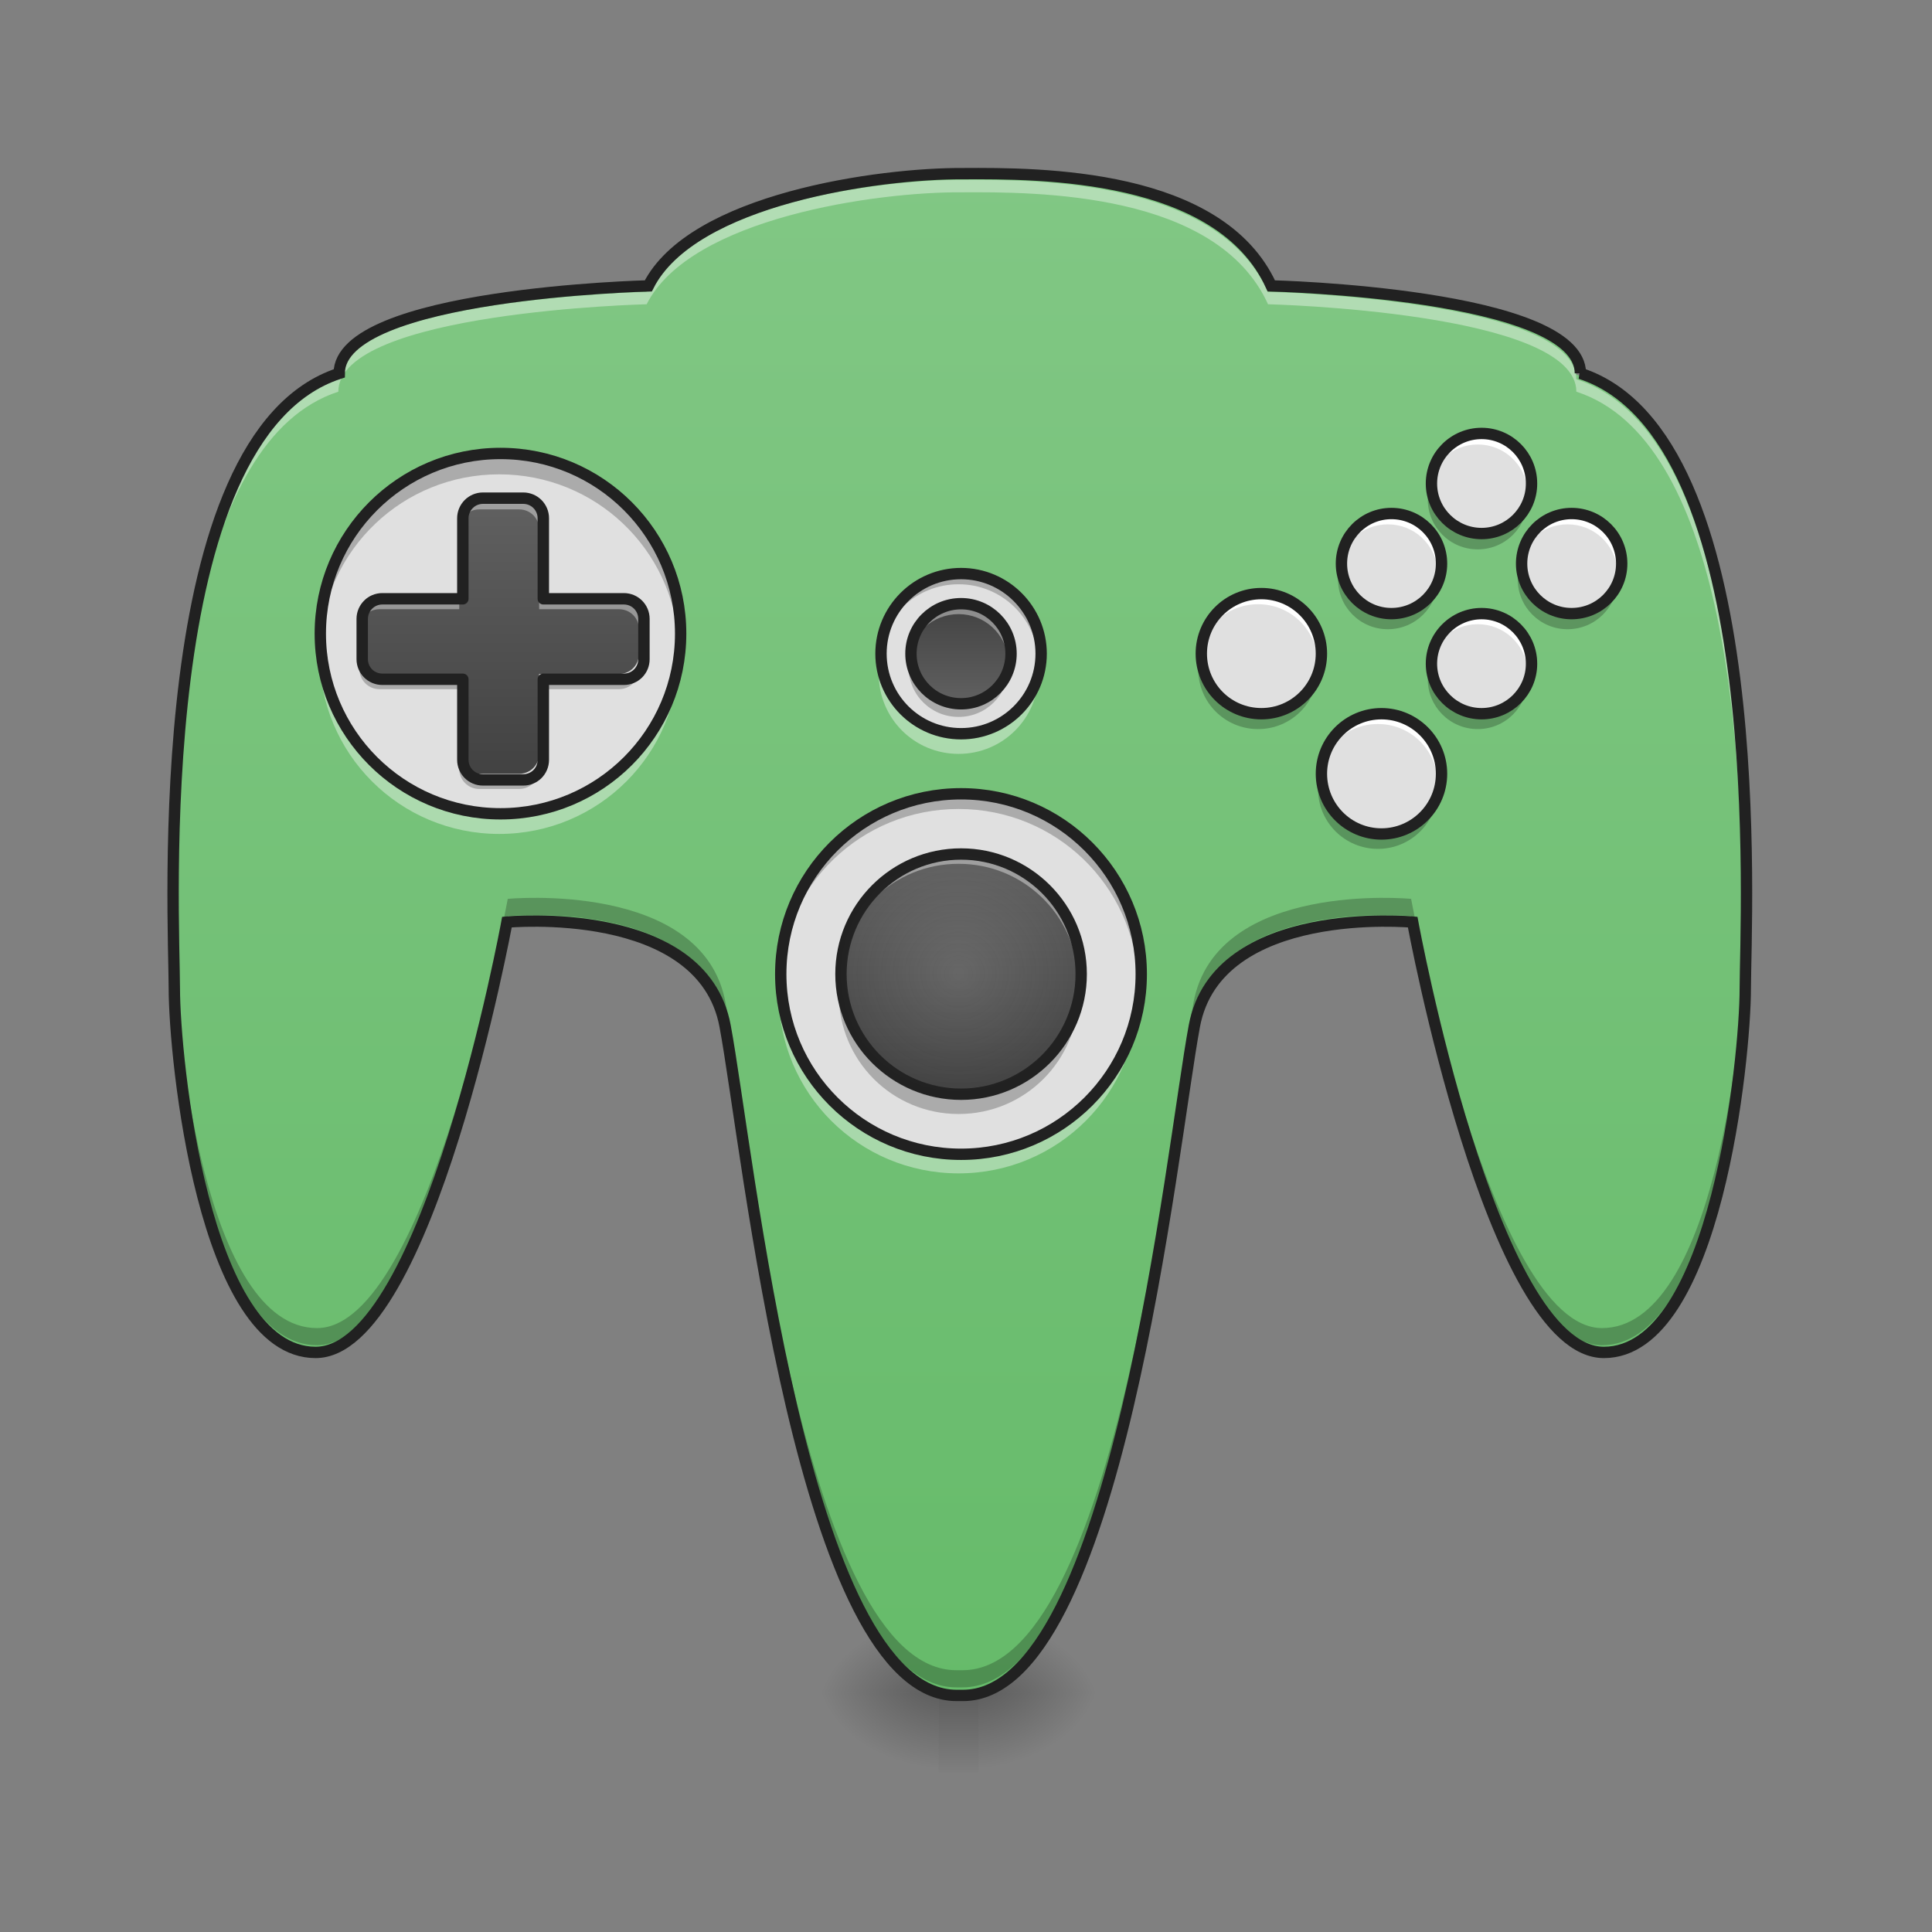 <svg height="48pt" viewBox="0 0 48 48" width="48pt" xmlns="http://www.w3.org/2000/svg" xmlns:xlink="http://www.w3.org/1999/xlink"><rect x="0" y="0" width="48" height="48" fill="#808080" stroke="none"/><linearGradient id="a"><stop offset="0" stop-opacity=".314"/><stop offset=".222" stop-opacity=".275"/><stop offset="1" stop-opacity="0"/></linearGradient><radialGradient id="b" cx="450.909" cy="189.579" gradientTransform="matrix(0 -.117 -.158 -0 53.934 95.393)" gradientUnits="userSpaceOnUse" r="21.167" xlink:href="#a"/><radialGradient id="c" cx="450.909" cy="189.579" gradientTransform="matrix(-0 .117 .158 0 -6.304 -11.291)" gradientUnits="userSpaceOnUse" r="21.167" xlink:href="#a"/><radialGradient id="d" cx="450.909" cy="189.579" gradientTransform="matrix(-0 -.117 .158 -0 -6.304 95.393)" gradientUnits="userSpaceOnUse" r="21.167" xlink:href="#a"/><radialGradient id="e" cx="450.909" cy="189.579" gradientTransform="matrix(0 .117 -.158 0 53.934 -11.291)" gradientUnits="userSpaceOnUse" r="21.167" xlink:href="#a"/><linearGradient id="f" gradientTransform="matrix(.003 0 0 .094 23.084 20.158)" gradientUnits="userSpaceOnUse" x1="255.323" x2="255.323" y1="233.5" y2="254.667"><stop offset="0" stop-opacity=".275"/><stop offset="1" stop-opacity="0"/></linearGradient><linearGradient id="g" gradientUnits="userSpaceOnUse" x1="23.815" x2="23.815" y1="42.051" y2="4.344"><stop offset="0" stop-color="#66bb6a"/><stop offset="1" stop-color="#81c784"/></linearGradient><linearGradient id="h"><stop offset="0" stop-color="#616161"/><stop offset="1" stop-color="#424242"/></linearGradient><linearGradient id="i" gradientUnits="userSpaceOnUse" x1="12.404" x2="12.404" xlink:href="#h" y1="12.282" y2="19.228"/><linearGradient id="j" gradientUnits="userSpaceOnUse" x1="23.815" x2="23.815" xlink:href="#h" y1="21.213" y2="27.167"/><radialGradient id="k" cx="23.815" cy="24.19" gradientUnits="userSpaceOnUse" r="2.977"><stop offset="0" stop-color="#fff" stop-opacity=".118"/><stop offset="1" stop-color="#f1f1f1" stop-opacity="0"/></radialGradient><linearGradient id="l" gradientUnits="userSpaceOnUse" x1="23.97" x2="23.97" xlink:href="#h" y1="17.492" y2="15.011"/><path d="m24.312 42.051h2.977v-1.984h-2.977zm0 0" fill="url(#b)"/><path d="m23.32 42.051h-2.98v1.984h2.98zm0 0" fill="url(#c)"/><path d="m23.32 42.051h-2.98v-1.984h2.98zm0 0" fill="url(#d)"/><path d="m24.312 42.051h2.977v1.984h-2.977zm0 0" fill="url(#e)"/><path d="m23.32 41.555h.992v2.48h-.992zm0 0" fill="url(#f)"/><path d="m39.164 9.305c0-1.984-7.66-2.168-7.66-2.168-1.27-2.793-5.734-2.793-7.641-2.781-2.062-.012-6.711.625-7.797 2.781 0 0-7.66.184-7.66 2.168-4.742 1.547-4.086 13.543-4.086 15.246 0 1.699.719 9.016 3.5 9.016 2.785 0 4.742-10.664 4.742-10.664s4.84-.465 5.406 2.574c.57 3.039 1.918 16.59 5.738 16.59h.156c3.816 0 5.168-13.551 5.734-16.59.566-3.039 5.41-2.574 5.41-2.574s1.957 10.664 4.738 10.664 3.504-7.316 3.504-9.016c0-1.703.656-13.699-4.086-15.246zm0 0" fill="url(#g)"/><path d="m43.332 21.855c-.004 1.012-.031 1.781-.031 2.125 0 1.699-.719 9.016-3.5 9.016s-4.742-10.664-4.742-10.664-4.84-.465-5.406 2.574-1.918 16.59-5.738 16.59h-.156c-3.816 0-5.168-13.551-5.734-16.59-.566-3.039-5.41-2.574-5.41-2.574s-1.957 10.664-4.738 10.664-3.504-7.316-3.504-9.016c0-.344-.027-1.109-.031-2.117-.004 1.219.031 2.152.031 2.543 0 1.699.723 9.016 3.504 9.016s4.738-10.664 4.738-10.664 4.844-.465 5.41 2.574c.566 3.039 1.918 16.59 5.734 16.59h.156c3.82 0 5.172-13.551 5.738-16.59.566-3.039 5.406-2.574 5.406-2.574s1.961 10.664 4.742 10.664 3.5-7.316 3.5-9.016c0-.391.035-1.328.031-2.551zm0 0" fill-opacity=".235"/><g fill="#e0e0e0"><path d="m12.402 11.289c2.469 0 4.465 2 4.465 4.465 0 2.469-1.996 4.465-4.465 4.465-2.465 0-4.465-1.996-4.465-4.465 0-2.465 2-4.465 4.465-4.465zm0 0"/><path d="m23.816 19.723c2.465 0 4.465 2 4.465 4.469 0 2.465-2 4.465-4.465 4.465-2.469 0-4.469-2-4.469-4.465 0-2.469 2-4.469 4.469-4.469zm0 0"/><path d="m23.816 14.266c1.094 0 1.984.891 1.984 1.984 0 1.098-.891 1.984-1.984 1.984-1.098 0-1.984-.887-1.984-1.984 0-1.094.887-1.984 1.984-1.984zm0 0"/><path d="m31.258 14.762c.82 0 1.488.668 1.488 1.488 0 .824-.668 1.488-1.488 1.488-.824 0-1.488-.664-1.488-1.488 0-.82.664-1.488 1.488-1.488zm0 0"/><path d="m34.234 17.738c.82 0 1.488.668 1.488 1.488 0 .824-.668 1.492-1.488 1.492-.824 0-1.488-.668-1.488-1.492 0-.82.664-1.488 1.488-1.488zm0 0"/><path d="m36.715 10.793c.684 0 1.238.555 1.238 1.242 0 .684-.555 1.238-1.238 1.238s-1.242-.555-1.242-1.238c0-.688.559-1.242 1.242-1.242zm0 0"/><path d="m36.715 15.258c.684 0 1.238.559 1.238 1.242s-.555 1.238-1.238 1.238-1.242-.555-1.242-1.238.559-1.242 1.242-1.242zm0 0"/><path d="m34.48 12.777c.688 0 1.242.555 1.242 1.242 0 .684-.555 1.238-1.242 1.238-.684 0-1.238-.555-1.238-1.238 0-.688.555-1.242 1.238-1.242zm0 0"/><path d="m38.945 12.777c.688 0 1.242.555 1.242 1.242 0 .684-.555 1.238-1.242 1.238-.684 0-1.238-.555-1.238-1.238 0-.688.555-1.242 1.238-1.242zm0 0"/></g><path d="m24.25 4.469c-.141 0-.27 0-.387 0-2.062-.008-6.711.629-7.797 2.781 0 0-7.66.188-7.66 2.172-3.762 1.227-4.129 9.031-4.117 13.055.012-4.102.449-11.551 4.117-12.746 0-1.988 7.66-2.172 7.66-2.172 1.086-2.152 5.734-2.793 7.797-2.781 1.906-.012 6.371-.012 7.641 2.781 0 0 7.66.184 7.66 2.172 3.668 1.191 4.105 8.641 4.117 12.738.008-4.02-.355-11.824-4.117-13.047 0-1.984-7.66-2.172-7.66-2.172-1.188-2.617-5.188-2.781-7.254-2.781zm0 0" fill="#fff" fill-opacity=".392"/><path d="m417.71-115.759c0-21.165-81.701-23.123-81.701-23.123-13.54-29.789-61.161-29.789-81.492-29.664-21.998-.125-71.576 6.666-83.159 29.664 0 0-81.701 1.958-81.701 23.123-50.579 16.498-43.579 144.445-43.579 162.609 0 18.123 7.666 96.157 37.33 96.157 29.705 0 50.579-113.739 50.579-113.739s51.62-4.958 57.661 27.456c6.083 32.414 20.456 176.941 61.202 176.941h1.667c40.704 0 55.12-144.528 61.161-176.941 6.041-32.414 57.703-27.456 57.703-27.456s20.873 113.739 50.537 113.739 37.371-78.034 37.371-96.157c0-18.165 6.999-146.111-43.579-162.609zm0 0" fill="none" stroke="#212121" stroke-width="3" transform="matrix(.094 0 0 .094 0 20.158)"/><path d="m12.402 11.289c-2.473 0-4.465 1.992-4.465 4.465 0 .086.004.168.008.25.129-2.359 2.066-4.219 4.457-4.219s4.332 1.859 4.461 4.219c.004-.082.004-.164.004-.25 0-2.473-1.988-4.465-4.465-4.465zm0 0" fill-opacity=".235"/><path d="m12.402 20.719c-2.473 0-4.465-1.992-4.465-4.469 0-.082.004-.164.008-.246.129 2.355 2.066 4.215 4.457 4.215s4.332-1.859 4.461-4.215c.004.082.004.164.004.246 0 2.477-1.988 4.469-4.465 4.469zm0 0" fill="#fff" fill-opacity=".392"/><path d="m132.279-94.595c26.331 0 47.62 21.331 47.62 47.62 0 26.331-21.29 47.62-47.62 47.62-26.289 0-47.62-21.29-47.62-47.62 0-26.289 21.331-47.62 47.62-47.62zm0 0" fill="none" stroke="#212121" stroke-linecap="round" stroke-linejoin="round" stroke-width="3" transform="matrix(.094 0 0 .094 0 20.158)"/><path d="m11.906 12.281c-.273 0-.496.223-.496.496v1.984h-1.984c-.273 0-.496.223-.496.496v.992c0 .277.223.496.496.496h1.984v1.984c0 .277.223.496.496.496h.992c.277 0 .496-.219.496-.496v-1.984h1.984c.277 0 .496-.219.496-.496v-.992c0-.273-.219-.496-.496-.496h-1.984v-1.984c0-.273-.219-.496-.496-.496zm0 0" fill="url(#i)"/><path d="m11.906 12.406c-.273 0-.496.223-.496.496v.25c0-.277.223-.496.496-.496h.992c.277 0 .496.219.496.496v-.25c0-.273-.219-.496-.496-.496zm-2.48 2.48c-.273 0-.496.223-.496.496v.25c0-.277.223-.496.496-.496h1.984v-.25zm3.969 0v.25h1.984c.277 0 .496.219.496.496v-.25c0-.273-.219-.496-.496-.496zm0 0" fill="#fff" fill-opacity=".392"/><path d="m11.906 19.602c-.273 0-.496-.223-.496-.496v-.25c0 .277.223.496.496.496h.992c.277 0 .496-.219.496-.496v.25c0 .273-.219.496-.496.496zm-2.48-2.48c-.273 0-.496-.223-.496-.496v-.25c0 .277.223.496.496.496h1.984v.25zm3.969 0v-.25h1.984c.277 0 .496-.219.496-.496v.25c0 .273-.219.496-.496.496zm0 0" fill-opacity=".235"/><path d="m479.954 495.071c-11.023 0-19.998 8.976-19.998 19.998v79.992h-79.992c-11.023 0-19.998 8.976-19.998 19.998v39.996c0 11.18 8.976 19.998 19.998 19.998h79.992v79.992c0 11.18 8.976 19.998 19.998 19.998h39.996c11.18 0 19.998-8.818 19.998-19.998v-79.992h79.992c11.18 0 19.998-8.818 19.998-19.998v-39.996c0-11.023-8.818-19.998-19.998-19.998h-79.992v-79.992c0-11.023-8.818-19.998-19.998-19.998zm0 0" fill="none" stroke="#212121" stroke-linecap="round" stroke-linejoin="round" stroke-width="11.339" transform="scale(.025)"/><path d="m23.816 19.723c-2.477 0-4.469 1.992-4.469 4.469 0 .062.004.121.008.184.094-2.387 2.047-4.277 4.461-4.277 2.41 0 4.363 1.891 4.461 4.277 0-.062.004-.121.004-.184 0-2.477-1.992-4.469-4.465-4.469zm0 0" fill-opacity=".235"/><path d="m23.816 29.152c-2.477 0-4.469-1.992-4.469-4.465 0-.062.004-.125.008-.188.094 2.387 2.047 4.277 4.461 4.277 2.41 0 4.363-1.891 4.461-4.277 0 .062.004.125.004.188 0 2.473-1.992 4.465-4.465 4.465zm0 0" fill="#fff" fill-opacity=".392"/><path d="m254.017-4.645c26.289 0 47.62 21.331 47.62 47.662 0 26.289-21.331 47.62-47.62 47.62-26.331 0-47.662-21.331-47.662-47.62 0-26.331 21.331-47.662 47.662-47.662zm0 0" fill="none" stroke="#212121" stroke-linecap="round" stroke-linejoin="round" stroke-width="3" transform="matrix(.094 0 0 .094 0 20.158)"/><path d="m23.816 21.215c1.641 0 2.977 1.332 2.977 2.977 0 1.641-1.336 2.977-2.977 2.977-1.645 0-2.977-1.336-2.977-2.977 0-1.645 1.332-2.977 2.977-2.977zm0 0" fill="url(#j)"/><path d="m23.816 21.215c-1.652 0-2.977 1.324-2.977 2.977v.121c.066-1.59 1.367-2.852 2.977-2.852 1.605 0 2.906 1.262 2.973 2.852 0-.039.004-.082.004-.121 0-1.652-1.328-2.977-2.977-2.977zm0 0" fill="#fff" fill-opacity=".392"/><path d="m20.844 24.512c-.004.062-.004.125-.004.188 0 1.648 1.324 2.977 2.977 2.977 1.648 0 2.977-1.328 2.977-2.977 0-.062-.004-.125-.008-.188-.094 1.562-1.383 2.793-2.969 2.793-1.59 0-2.879-1.23-2.973-2.793zm0 0" fill-opacity=".235"/><path d="m254.017 11.27c17.498 0 31.747 14.207 31.747 31.747 0 17.498-14.249 31.747-31.747 31.747-17.54 0-31.747-14.249-31.747-31.747 0-17.54 14.207-31.747 31.747-31.747zm0 0" fill="none" stroke="#212121" stroke-linecap="round" stroke-linejoin="round" stroke-width="3" transform="matrix(.094 0 0 .094 0 20.158)"/><path d="m23.816 21.215c1.641 0 2.977 1.332 2.977 2.977 0 1.641-1.336 2.977-2.977 2.977-1.645 0-2.977-1.336-2.977-2.977 0-1.645 1.332-2.977 2.977-2.977zm0 0" fill="url(#k)"/><path d="m23.816 14.266c-1.102 0-1.984.887-1.984 1.984 0 .043 0 .086.004.125.062-1.039.922-1.859 1.98-1.859 1.055 0 1.914.82 1.98 1.859 0-.039.004-.082.004-.125 0-1.098-.887-1.984-1.984-1.984zm0 0" fill-opacity=".235"/><path d="m21.844 16.5c-.008.082-.012.164-.012.246 0 1.102.883 1.984 1.984 1.984 1.098 0 1.984-.883 1.984-1.984 0-.082-.008-.164-.016-.246-.121.98-.953 1.734-1.969 1.734s-1.848-.754-1.973-1.734zm0 0" fill="#fff" fill-opacity=".392"/><path d="m254.017-62.848c11.666 0 21.165 9.499 21.165 21.165 0 11.707-9.499 21.165-21.165 21.165-11.707 0-21.165-9.457-21.165-21.165 0-11.666 9.457-21.165 21.165-21.165zm0 0" fill="none" stroke="#212121" stroke-linecap="round" stroke-linejoin="round" stroke-width="3" transform="matrix(.094 0 0 .094 0 20.158)"/><path d="m23.816 15.012c.684 0 1.238.555 1.238 1.238 0 .688-.555 1.242-1.238 1.242-.688 0-1.242-.555-1.242-1.242 0-.684.555-1.238 1.242-1.238zm0 0" fill="url(#l)"/><path d="m22.582 16.449c-.004.039-.008.082-.008.125 0 .688.555 1.238 1.242 1.238.684 0 1.238-.551 1.238-1.238 0-.043 0-.086-.004-.125-.062.629-.59 1.117-1.234 1.117-.648 0-1.176-.488-1.234-1.117zm0 0" fill-opacity=".235"/><path d="m23.816 15.012c-.688 0-1.242.551-1.242 1.238 0 .043.004.086.008.125.059-.629.586-1.117 1.234-1.117.645 0 1.172.488 1.234 1.117.004-.039.004-.082.004-.125 0-.688-.555-1.238-1.238-1.238zm0 0" fill="#fff" fill-opacity=".392"/><path d="m254.017-54.89c7.291 0 13.207 5.916 13.207 13.207 0 7.333-5.916 13.249-13.207 13.249-7.333 0-13.249-5.916-13.249-13.249 0-7.291 5.916-13.207 13.249-13.207zm0 0" fill="none" stroke="#212121" stroke-linecap="round" stroke-linejoin="round" stroke-width="3" transform="matrix(.094 0 0 .094 0 20.158)"/><path d="m31.258 14.762c-.824 0-1.488.664-1.488 1.488 0 .043 0 .086.004.125.062-.766.699-1.363 1.484-1.363.781 0 1.418.598 1.48 1.363.004-.039.008-.082.008-.125 0-.824-.664-1.488-1.488-1.488zm0 0" fill="#fff"/><path d="m34.234 17.738c-.824 0-1.488.664-1.488 1.488 0 .043 0 .086.004.125.062-.766.699-1.363 1.484-1.363.781 0 1.418.598 1.48 1.363.004-.039.008-.082.008-.125 0-.824-.664-1.488-1.488-1.488zm0 0" fill="#fff"/><path d="m36.715 10.793c-.688 0-1.242.555-1.242 1.242 0 .043.004.082.008.125.062-.629.59-1.117 1.234-1.117.645 0 1.172.488 1.234 1.117.004-.043.004-.082.004-.125 0-.688-.551-1.242-1.238-1.242zm0 0" fill="#fff"/><path d="m36.715 15.258c-.688 0-1.242.555-1.242 1.242 0 .043.004.082.008.125.062-.629.59-1.117 1.234-1.117.645 0 1.172.488 1.234 1.117.004-.043.004-.082.004-.125 0-.688-.551-1.242-1.238-1.242zm0 0" fill="#fff"/><path d="m34.48 12.777c-.688 0-1.238.555-1.238 1.242 0 .043 0 .082.004.125.062-.629.59-1.117 1.234-1.117.648 0 1.172.488 1.234 1.117.004-.043.008-.082.008-.125 0-.688-.555-1.242-1.242-1.242zm0 0" fill="#fff"/><path d="m38.945 12.777c-.684 0-1.238.555-1.238 1.242 0 .043 0 .082.004.125.062-.629.59-1.117 1.234-1.117.648 0 1.176.488 1.234 1.117.004-.043.008-.082.008-.125 0-.688-.555-1.242-1.242-1.242zm0 0" fill="#fff"/><path d="m29.781 16.438c-.008.062-.012.125-.012.188 0 .824.664 1.488 1.488 1.488.824 0 1.488-.664 1.488-1.488 0-.062-.004-.125-.012-.188-.094.734-.715 1.301-1.477 1.301-.762 0-1.387-.566-1.477-1.301zm0 0" fill-opacity=".235"/><path d="m32.758 19.414c-.008.062-.012.125-.012.188 0 .824.664 1.488 1.488 1.488s1.488-.664 1.488-1.488c0-.062-.004-.125-.012-.188-.09.738-.715 1.305-1.477 1.305s-1.387-.566-1.477-1.305zm0 0" fill-opacity=".235"/><path d="m35.488 12.219c-.008.062-.016.125-.016.188 0 .688.555 1.242 1.242 1.242s1.238-.555 1.238-1.242c0-.062-.004-.125-.012-.188-.09.602-.602 1.055-1.227 1.055s-1.137-.453-1.227-1.055zm0 0" fill-opacity=".235"/><path d="m35.488 16.688c-.008.059-.016.121-.016.184 0 .688.555 1.242 1.242 1.242s1.238-.555 1.238-1.242c0-.062-.004-.125-.012-.184-.09.598-.602 1.051-1.227 1.051s-1.137-.453-1.227-1.051zm0 0" fill-opacity=".235"/><path d="m33.254 14.203c-.008.062-.012.125-.012.188 0 .688.551 1.242 1.238 1.242s1.242-.555 1.242-1.242c0-.062-.004-.125-.016-.188-.09.602-.602 1.055-1.227 1.055-.621 0-1.137-.453-1.227-1.055zm0 0" fill-opacity=".235"/><path d="m37.719 14.203c-.008.062-.012.125-.012.188 0 .688.555 1.242 1.238 1.242.688 0 1.242-.555 1.242-1.242 0-.062-.004-.125-.016-.188-.086.602-.602 1.055-1.227 1.055-.621 0-1.137-.453-1.227-1.055zm0 0" fill-opacity=".235"/><path d="m333.385-57.557c8.749 0 15.873 7.124 15.873 15.873 0 8.791-7.124 15.873-15.873 15.873-8.791 0-15.873-7.083-15.873-15.873 0-8.749 7.083-15.873 15.873-15.873zm0 0" fill="none" stroke="#212121" stroke-linecap="round" stroke-linejoin="round" stroke-width="3" transform="matrix(.094 0 0 .094 0 20.158)"/><path d="m365.132-25.81c8.749 0 15.873 7.124 15.873 15.873 0 8.791-7.124 15.915-15.873 15.915-8.791 0-15.873-7.124-15.873-15.915 0-8.749 7.083-15.873 15.873-15.873zm0 0" fill="none" stroke="#212121" stroke-linecap="round" stroke-linejoin="round" stroke-width="3" transform="matrix(.094 0 0 .094 0 20.158)"/><path d="m391.588-99.886c7.291 0 13.207 5.916 13.207 13.249 0 7.291-5.916 13.207-13.207 13.207-7.291 0-13.249-5.916-13.249-13.207 0-7.333 5.958-13.249 13.249-13.249zm0 0" fill="none" stroke="#212121" stroke-linecap="round" stroke-linejoin="round" stroke-width="3" transform="matrix(.094 0 0 .094 0 20.158)"/><path d="m391.588-52.266c7.291 0 13.207 5.958 13.207 13.249 0 7.291-5.916 13.207-13.207 13.207-7.291 0-13.249-5.916-13.249-13.207 0-7.291 5.958-13.249 13.249-13.249zm0 0" fill="none" stroke="#212121" stroke-linecap="round" stroke-linejoin="round" stroke-width="3" transform="matrix(.094 0 0 .094 0 20.158)"/><path d="m367.757-78.721c7.333 0 13.249 5.916 13.249 13.249 0 7.291-5.916 13.207-13.249 13.207-7.291 0-13.207-5.916-13.207-13.207 0-7.333 5.916-13.249 13.207-13.249zm0 0" fill="none" stroke="#212121" stroke-linecap="round" stroke-linejoin="round" stroke-width="3" transform="matrix(.094 0 0 .094 0 20.158)"/><path d="m415.377-78.721c7.333 0 13.249 5.916 13.249 13.249 0 7.291-5.916 13.207-13.249 13.207-7.291 0-13.207-5.916-13.207-13.207 0-7.333 5.916-13.249 13.207-13.249zm0 0" fill="none" stroke="#212121" stroke-linecap="round" stroke-linejoin="round" stroke-width="3" transform="matrix(.094 0 0 .094 0 20.158)"/></svg>
